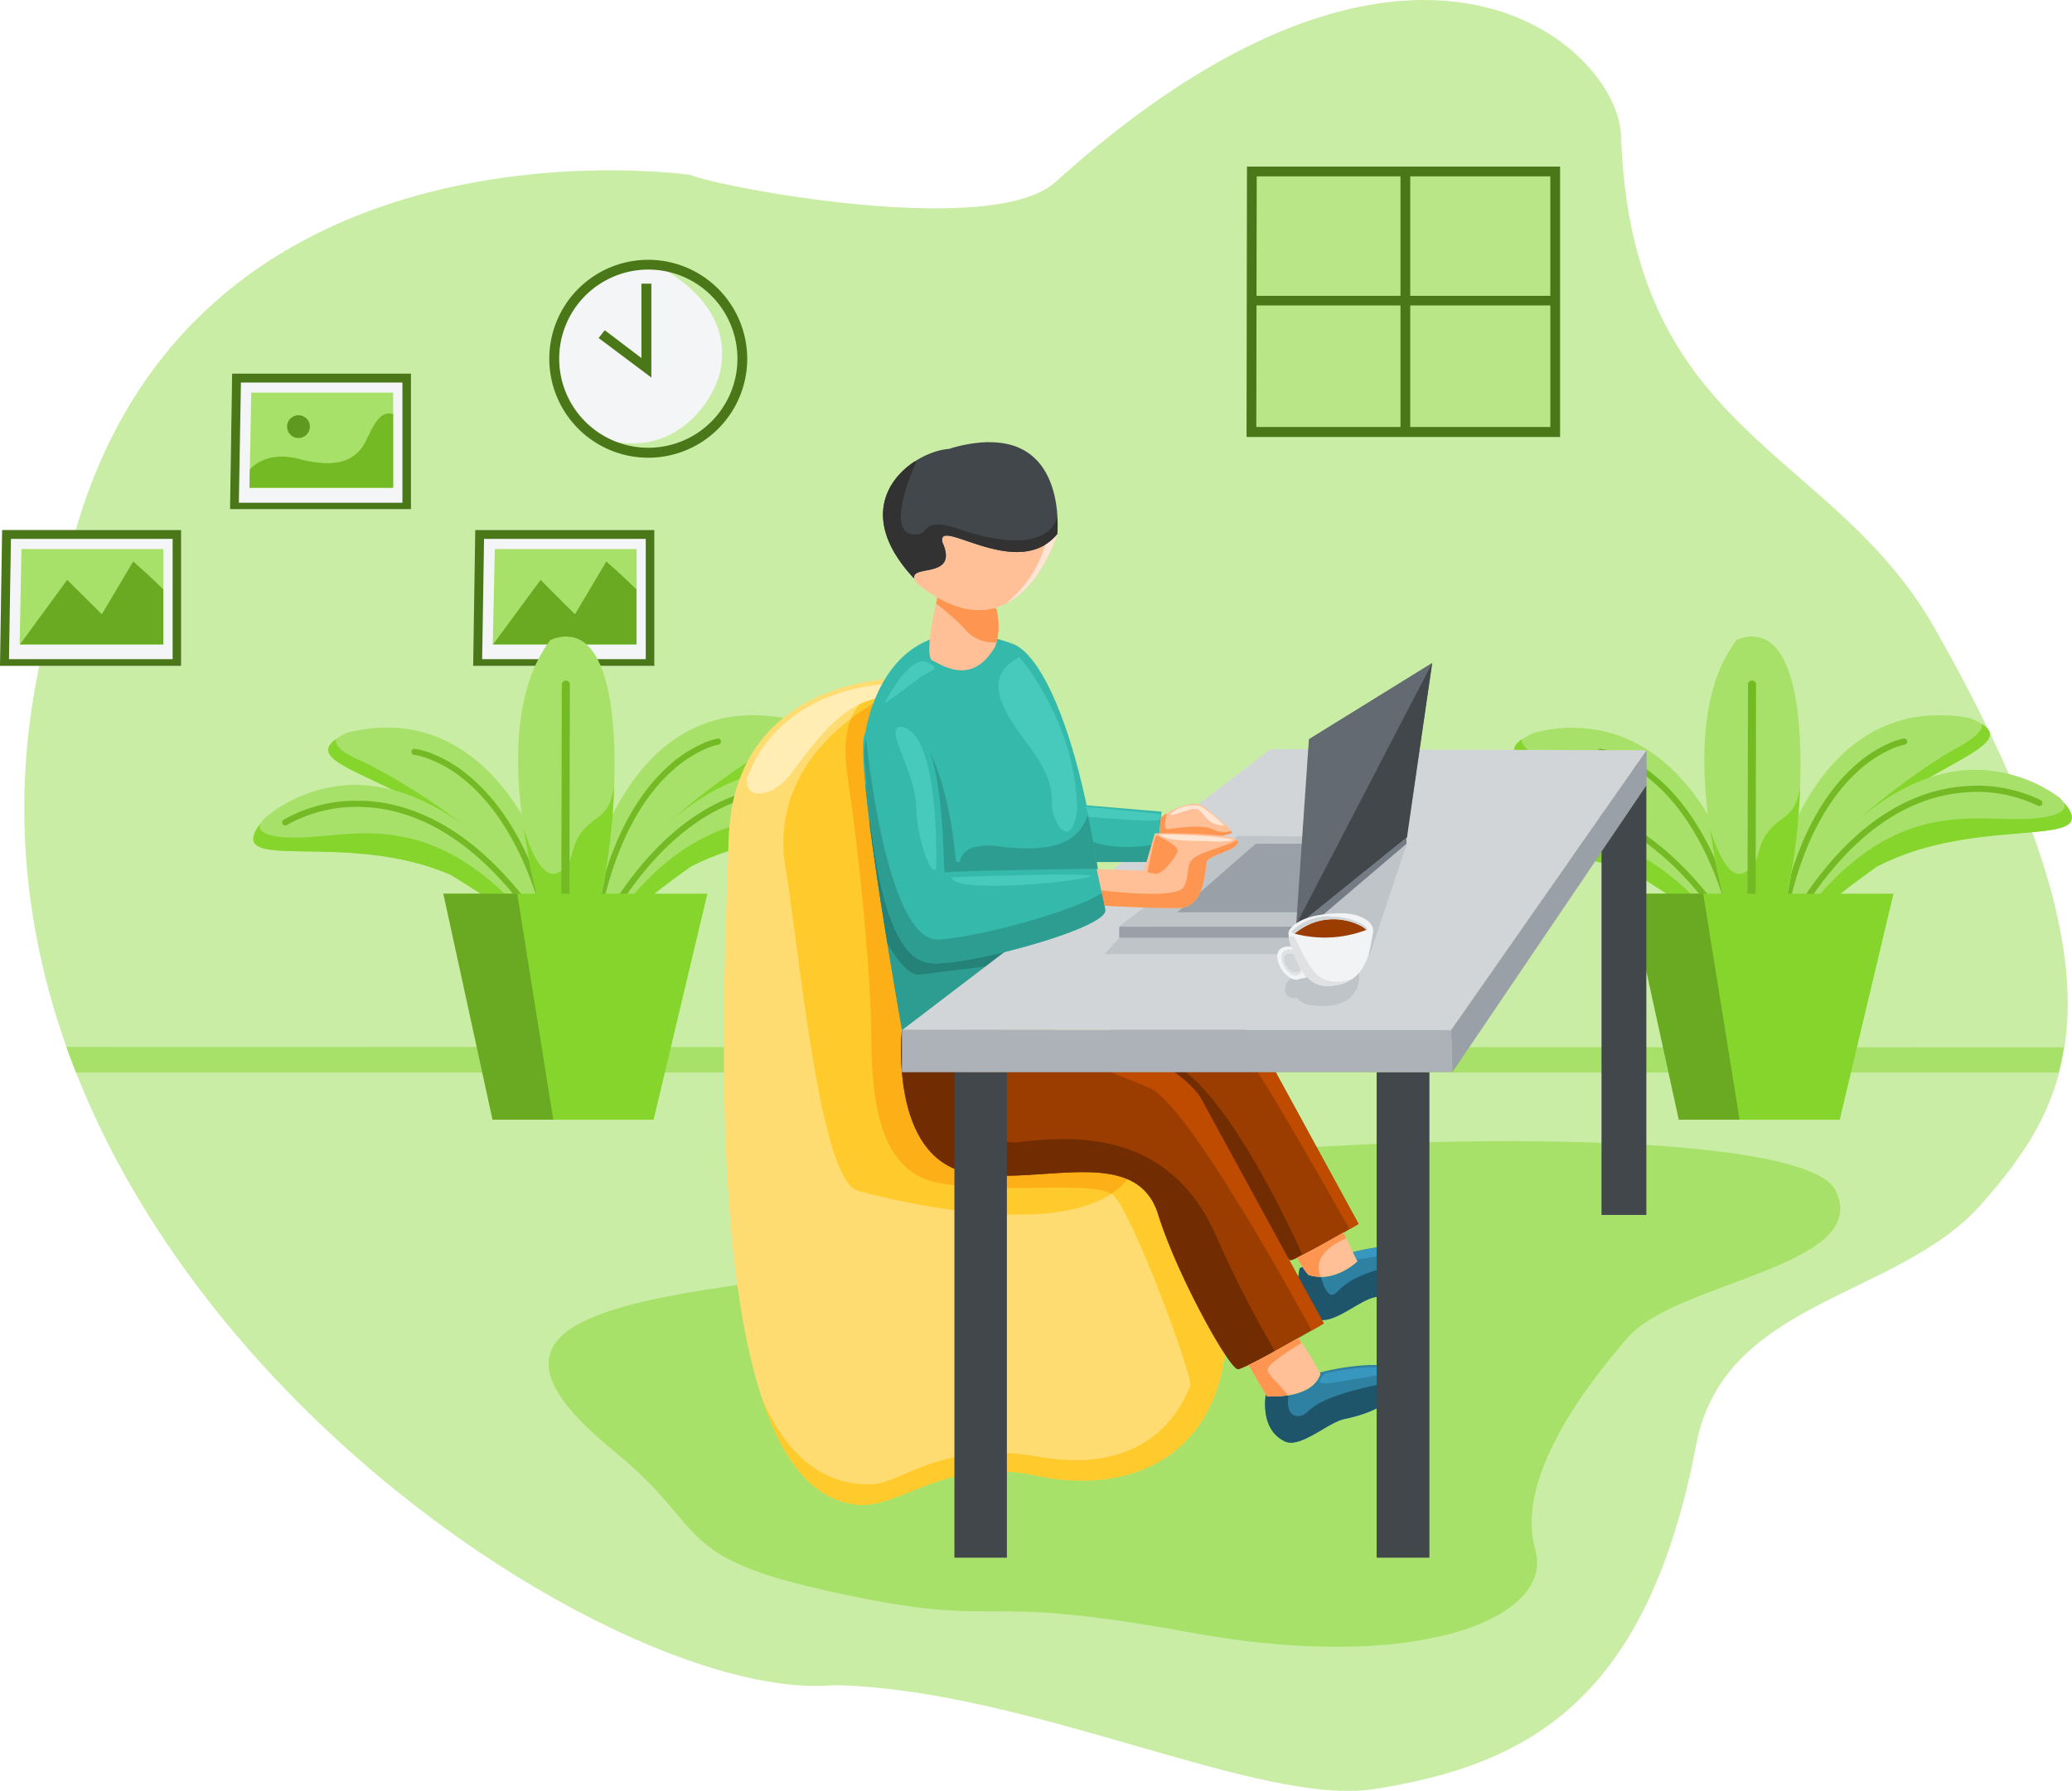<svg xmlns="http://www.w3.org/2000/svg" viewBox="0 0 339.19 293.16"><defs><style>.cls-1{fill:#caeda5;}.cls-2{fill:#a8e169;}.cls-3{fill:#85d52d;}.cls-4{fill:#73ba25;}.cls-5{fill:#69aa22;}.cls-6{fill:#f4f5f6;}.cls-7{fill:#4a7718;}.cls-8{fill:#ffdc72;}.cls-9{fill:#ffca2b;}.cls-10{fill:#ffedb3;}.cls-11{fill:#2f81a2;}.cls-12{fill:#3797be;}.cls-13{fill:#1f556b;}.cls-14{fill:#9b3d01;}.cls-15{fill:#fcaf17;}.cls-16{fill:#712d01;}.cls-17{fill:#35b9ab;}.cls-18{fill:#2d9d91;}.cls-19{fill:#bf4b01;}.cls-20{fill:#258278;}.cls-21{fill:#d2d5d8;}.cls-22{fill:#bfc4c8;}.cls-23{fill:#99a0a7;}.cls-24{fill:#ffc098;}.cls-25{fill:#47cabc;}.cls-26{fill:#42474c;}.cls-27{fill:#fe9551;}.cls-28{fill:#636a72;}.cls-29{fill:#737c85;}.cls-30{fill:#acb2b7;}.cls-31{fill:#f2f3f4;}.cls-32{fill:#5f991f;}.cls-33{fill:#b9e787;}.cls-34{fill:#ffe5d4;}.cls-35{fill:#323232;}.cls-36{fill:#dfe1e3;}</style></defs><g id="Capa_2" data-name="Capa 2"><g id="Capa_1-2" data-name="Capa 1"><g id="g19118"><path id="path13129" class="cls-1" d="M232.62,0c-15.19.16-35.39,7.69-60,29.94-10.78,9.19-55.23.6-59.58-1.3,0,0-86.17-12.71-102.55,65.83C-25.08,197.06,94.63,279.62,136.43,275.88l.7,0,0,0c31.82.88,69.08,19.94,87.87,17,25.18-4,44.75-14.39,52.74-56.74,4.8-23.57,33.17-23.57,46.75-39.16s26-34.36-7.19-93.09c-16.78-30.77-50.35-32-51.94-81.91C264.85,13.4,253.44-.22,232.62,0Z"/><path id="rect13167" class="cls-2" d="M10.87,171.38c.5,1.41,1,2.81,1.58,4.2H337q.25-1,.48-2h0s0-.09,0-.13c.14-.66.26-1.33.37-2Z"/><path id="path13165" class="cls-2" d="M138.26,208.14c-36.84,4.44-64.77,7.6-37.56,29.56,16,13.19,8.79,17.19,36.76,23.18s20.38-.4,57.53,6.39,59.54-2.4,56.34-13.58,7.19-25.58,15.18-34.77,40-11.59,34-24-106.68-8.39-119.87-2.4-42.35,15.58-42.35,15.58Z"/><g id="g10159"><path id="path10123" class="cls-2" d="M315.84,117.14a27.64,27.64,0,0,1,6.61.4c11.78,4.76-10.7,7.41-22.57,22.65-2,3.38-3.57,6.32-4.72,8.78-1.71.17-3.72.3-6,.39,1.15-6.07,5.35-23.09,17.64-29.67A22,22,0,0,1,315.84,117.14Z"/><path id="path10125" class="cls-2" d="M257.56,119.1A27.38,27.38,0,0,0,251,120c-11.44,5.54,11.17,6.67,24,21.08,2.19,3.24,4,6.06,5.3,8.44,1.72.05,3.73.05,6,0-1.55-6-6.9-22.67-19.59-28.41a21.77,21.77,0,0,0-9.19-1.94Z"/><path id="path10127" class="cls-3" d="M249.13,121c-6.52,4.68,13.92,6.58,25.9,20,2.19,3.24,4,6.06,5.3,8.44.66,0,1.34,0,2.08,0-3.41-10.32-22.9-22-29.06-24.83-3.75-1.7-4.38-2.91-4.22-3.65Z"/><path id="path10129" class="cls-2" d="M252.23,128.48a23.54,23.54,0,0,0-14.8,5.52c-8.12,9.77,12.93,1.46,30.6,9.26,3.56,2.19,6.55,4.14,8.78,5.84,1.85.14,4.11.24,6.76.25a3.82,3.82,0,0,0-.28-1.21s-14-19.69-31.06-19.66Z"/><path id="path10131" class="cls-3" d="M236.73,134.9c-6,8.34,14.21.81,31.3,8.36,3.56,2.18,6.55,4.14,8.78,5.84.87.07,1.81.13,2.86.17-7.17-7.91-13.7-11.14-19.52-12.3-6.35-1.26-11.86-.08-16.48.09C237,137.32,236.49,135.77,236.73,134.9Z"/><path id="path10133" class="cls-4" d="M252.49,131.08a24,24,0,0,0-11.91,3.13.53.53,0,0,0-.13.72.52.52,0,0,0,.69.14,23.14,23.14,0,0,1,12.77-2.94c7.27.35,16.84,4,26.57,17.16l1.29.05c-7.42-10.27-14.88-15.12-21.38-17.09a26.07,26.07,0,0,0-6.43-1.14l-1.47,0Z"/><path id="path10135" class="cls-4" d="M311.71,120.9a.5.5,0,0,1,.5.51.51.51,0,0,1-.43.5,10.74,10.74,0,0,0-2.28.77A20.46,20.46,0,0,0,304,126.4c-4.06,3.73-8.72,10.51-11.34,22.77l-1.05.07c2.64-12.6,7.44-19.68,11.7-23.59a21.34,21.34,0,0,1,5.8-3.9,11.14,11.14,0,0,1,2.52-.84Z"/><path id="path10137" class="cls-3" d="M324.38,118.49c6.82,4.23-13.44,7.5-24.5,21.7-2,3.38-3.57,6.32-4.72,8.78-.65.06-1.33.12-2.07.17,2.71-10.53,21.37-23.53,27.32-26.73,3.63-2,4.18-3.2,4-3.92Z"/><path id="path10139" class="cls-2" d="M322,126.06a23.51,23.51,0,0,1,15.14,4.51c8.77,9.2-12.8,2.33-29.91,11.3-3.4,2.42-6.25,4.57-8.36,6.42-1.84.26-4.09.51-6.73.7a3.91,3.91,0,0,1,.2-1.23S305,127.18,322,126.06Z"/><path id="path10141" class="cls-3" d="M337.93,131.43c6.59,7.91-14.12,1.76-30.67,10.44-3.41,2.42-6.25,4.57-8.36,6.42-.87.12-1.8.25-2.85.36,6.63-8.38,12.92-12,18.65-13.58,6.25-1.69,11.83-.89,16.45-1,6.71-.19,7.08-1.77,6.78-2.62Z"/><path id="path10143" class="cls-4" d="M322,128.68a24,24,0,0,1,12.1,2.32.52.52,0,0,1,.17.71.52.52,0,0,1-.67.19,23.09,23.09,0,0,0-12.94-2.08c-7.23.84-16.54,5.14-25.35,18.91l-1.29.13c6.71-10.74,13.83-16.08,20.18-18.49a26.14,26.14,0,0,1,6.34-1.56c.5-.06,1-.1,1.46-.13Z"/><path id="path10145" class="cls-4" d="M261.94,122.57a.51.51,0,0,0,0,1,10.47,10.47,0,0,1,2.32.62,20.61,20.61,0,0,1,5.76,3.33c4.3,3.45,9.4,9.9,12.84,22h1.06c-3.49-12.4-8.76-19.13-13.27-22.75a21.75,21.75,0,0,0-6-3.51,11.51,11.51,0,0,0-2.58-.66.17.17,0,0,0-.1,0Z"/><path id="path10147" class="cls-2" d="M287,104.19a6.79,6.79,0,0,0-2.74.6C275,117,280.21,140.13,283,150c2.32,0,5.27-.21,8.89-.58,3.44-12.59,5.69-45.06-4.92-45.19Z"/><path id="path10149" class="cls-3" d="M294.71,128.81c-.81,4.82-2.71,4.58-4.79,6.8-2.82,3-1.35,5.81-4.47,7.29s-5.52-7.28-5.52-7.28l0,0A111.35,111.35,0,0,0,283,150c2.31,0,5.25-.2,8.87-.58a99.08,99.08,0,0,0,2.8-20.56Z"/><path id="path10151" class="cls-4" d="M286.79,111.41a.66.66,0,0,0-.64.67l-.09,37.76,1.33-.07.08-37.68a.66.66,0,0,0-.65-.68Z"/><g id="g10155"><path id="path10153" class="cls-3" d="M266.83,146.3l8,37h26.34l8.8-37Z"/></g><path id="path10157" class="cls-5" d="M278.82,146.3l5.95,37h-9.94l-8.1-37Z"/></g><path id="path13200" class="cls-6" d="M77.92,86.77h28.84V109H77.58Z"/><path id="path13194" class="cls-2" d="M81,89.88h23.22V105.5H80.67Z"/><path id="path13196" class="cls-5" d="M99.26,91.92l-5.14,8.64L88.5,94.93l-7.78,10.56h23.47v-9c-2-2-4.93-4.57-4.93-4.57Z"/><path id="path13198" class="cls-7" d="M77.8,86.77,77.46,109h29.65V86.77Zm1.44,1.45h26.47v19.69H78.93Z"/><g id="g10121"><path id="path6407" class="cls-2" d="M121.66,117.14a27.64,27.64,0,0,1,6.61.4c11.78,4.76-10.7,7.41-22.57,22.65-2,3.38-3.57,6.32-4.72,8.78-1.71.17-3.72.3-6,.39,1.15-6.07,5.35-23.09,17.64-29.67A22,22,0,0,1,121.66,117.14Z"/><path id="path6409" class="cls-2" d="M63.38,119.1a27.38,27.38,0,0,0-6.56.85c-11.44,5.54,11.17,6.67,24,21.08,2.19,3.24,4,6.06,5.3,8.44,1.72.05,3.73.05,6,0-1.55-6-6.9-22.67-19.59-28.41a21.77,21.77,0,0,0-9.19-1.94Z"/><path id="path6411" class="cls-3" d="M55,121c-6.52,4.68,13.92,6.58,25.9,20,2.19,3.24,4,6.06,5.3,8.44.66,0,1.34,0,2.08,0-3.41-10.32-22.9-22-29.06-24.83C55.42,123,54.79,121.76,55,121Z"/><path id="path6413" class="cls-2" d="M58.05,128.48A23.54,23.54,0,0,0,43.25,134c-8.12,9.77,12.93,1.46,30.6,9.26,3.56,2.19,6.55,4.14,8.78,5.84,1.85.14,4.11.24,6.76.25a3.82,3.82,0,0,0-.28-1.21s-14-19.69-31.06-19.66Z"/><path id="path6415" class="cls-3" d="M42.55,134.9c-6,8.34,14.21.81,31.3,8.36,3.56,2.18,6.55,4.14,8.78,5.84.87.07,1.81.13,2.86.17C78.32,141.36,71.79,138.13,66,137c-6.35-1.26-11.86-.08-16.48.09C42.79,137.32,42.31,135.77,42.55,134.9Z"/><path id="path6417" class="cls-4" d="M58.31,131.08a24,24,0,0,0-11.91,3.13.53.53,0,0,0-.13.72.52.52,0,0,0,.69.14,23.14,23.14,0,0,1,12.77-2.94c7.27.35,16.84,4,26.57,17.16l1.29.05c-7.42-10.27-14.88-15.12-21.38-17.09a26.07,26.07,0,0,0-6.43-1.14l-1.47,0Z"/><path id="path6419" class="cls-4" d="M117.53,120.9a.5.5,0,0,1,.5.51.51.51,0,0,1-.43.5,10.74,10.74,0,0,0-2.28.77,20.46,20.46,0,0,0-5.52,3.72c-4.06,3.73-8.72,10.51-11.34,22.77l-1,.07c2.64-12.6,7.44-19.68,11.7-23.59a21.34,21.34,0,0,1,5.8-3.9,11.14,11.14,0,0,1,2.52-.84Z"/><path id="path6421" class="cls-3" d="M130.2,118.49c6.82,4.23-13.44,7.5-24.5,21.7-2,3.38-3.57,6.32-4.72,8.78-.65.06-1.33.12-2.07.17,2.71-10.53,21.37-23.53,27.32-26.73,3.63-2,4.18-3.2,4-3.92Z"/><path id="path6423" class="cls-2" d="M127.85,126.06A23.51,23.51,0,0,1,143,130.57c8.77,9.2-12.8,2.33-29.91,11.3-3.4,2.42-6.25,4.57-8.36,6.42-1.84.26-4.09.51-6.73.7a3.91,3.91,0,0,1,.2-1.23S110.84,127.18,127.85,126.06Z"/><path id="path6425" class="cls-3" d="M143.75,131.43c6.59,7.91-14.12,1.76-30.67,10.44-3.41,2.42-6.25,4.57-8.36,6.42-.87.12-1.8.25-2.85.36,6.63-8.38,12.92-12,18.65-13.58,6.25-1.69,11.83-.89,16.45-1,6.71-.19,7.08-1.77,6.78-2.62Z"/><path id="path6427" class="cls-4" d="M127.77,128.68a24,24,0,0,1,12.1,2.32.52.52,0,0,1,.17.71.52.52,0,0,1-.67.19,23.09,23.09,0,0,0-12.94-2.08c-7.23.84-16.54,5.14-25.35,18.91l-1.29.13c6.71-10.74,13.83-16.08,20.18-18.49a26.14,26.14,0,0,1,6.34-1.56c.5-.06,1-.1,1.46-.13Z"/><path id="path6429" class="cls-4" d="M67.76,122.57a.51.51,0,0,0,0,1,10.47,10.47,0,0,1,2.32.62,20.61,20.61,0,0,1,5.76,3.33c4.3,3.45,9.4,9.9,12.84,22h1.06c-3.49-12.4-8.76-19.13-13.27-22.75a21.75,21.75,0,0,0-6-3.51,11.51,11.51,0,0,0-2.58-.66.17.17,0,0,0-.1,0Z"/><path id="path6431" class="cls-2" d="M92.83,104.19a6.79,6.79,0,0,0-2.74.6C80.82,117,86,140.13,88.86,150c2.32,0,5.27-.21,8.89-.58,3.44-12.59,5.69-45.06-4.92-45.19Z"/><path id="path6433" class="cls-3" d="M100.53,128.81c-.81,4.82-2.71,4.58-4.79,6.8-2.82,3-1.35,5.81-4.47,7.29s-5.52-7.28-5.52-7.28l0,0A111.35,111.35,0,0,0,88.86,150c2.31,0,5.25-.2,8.87-.58a99.08,99.08,0,0,0,2.8-20.56Z"/><path id="path6435" class="cls-4" d="M92.61,111.41a.66.66,0,0,0-.64.67l-.09,37.76,1.33-.07.08-37.68a.66.66,0,0,0-.65-.68Z"/><g id="g10101"><path id="path1472" class="cls-3" d="M72.65,146.3l8,37H107l8.8-37Z"/></g><path id="path14177" class="cls-5" d="M84.67,146.3l5.9,37H80.63l-8.06-37Z"/></g><path id="path7251" class="cls-8" d="M147.65,111.05s-27.57-.6-28.37,26.37c-.6,22.17-5.59,103.88,19.78,108.67,7.59,2,15.18-8.19,31.16-4.4,16.59,3.2,30.37-4.79,30.57-24.37-.6-13-28.17-53.14-31.37-62.73S147.65,111.05,147.65,111.05Z"/><path id="path13119" class="cls-9" d="M144.33,113.18s-7.56.71-5.58,14,3.5,30.13,3.8,38.62-.8,25.27,10.69,27.76c10.39,2.1,25.77-.4,28.87,2s13.43,30.29,12.72,31.42-4.8,14.69-24.3,11.59c-15.54-3-23,4.1-27.4,4.37-3.82.25-12.69-.37-18.46-14.21,3.1,9.48,7.69,16.11,14.39,17.38,7.59,2,15.18-8.19,31.16-4.4,16.58,3.2,30.37-4.8,30.57-24.38-.6-13-28.17-53.14-31.37-62.72-2.65-7.95-15.31-31.61-19.75-39.83a33.1,33.1,0,0,0-5.34-1.59Z"/><path id="path13117" class="cls-10" d="M142.85,112.25c-.5.1-15.48,1.3-20.57,15.18-.4,3.6,3.9,2.9,6.39.2s8.29-13,15.88-13.39c4.4-.9,2-2.9-1.7-2Z"/><path id="path7249" class="cls-9" d="M149.2,112.12s-22.46,7.77-20.9,28c2.68,16.1,5.79,53,12.14,54.81s39.42,9.75,45.49-4.1S152.36,111,149.2,112.12Z"/><path id="path7239" class="cls-11" d="M224.13,223.46a39.18,39.18,0,0,0-8.06,1.23c0,.08.07.16.1.23-1.45,4.3-8.74,3.64-8.74,3.64l-.21-.35c-.26,1.85-.44,6.13,3.2,7.8,2.55,1.05,7-3.15,9.64-3.7s9.23-2.3,9.09-6.61c-.15-1.77-2.32-2.3-5-2.24Z"/><path id="path13298" class="cls-12" d="M216.87,224.83s6.55-1.46,9.46-.86c2.62.6-1.15,1.3-4.78,1.83S214.38,227.41,216.87,224.83Z"/><path id="path13288" class="cls-13" d="M229.14,226c-16.27,2.87-14.1,5.53-16.44,5.8s-1.82-3.12-1.78-3.4a16.28,16.28,0,0,1-3.49.16l-.21-.35c-.26,1.85-.43,6.12,3.21,7.79,2.55,1.05,7-3.15,9.64-3.7s8.88-2.22,9.07-6.3Z"/><path id="path7241" class="cls-11" d="M228.85,203.88a37.6,37.6,0,0,0-7.37,1.1l.74,1.51s-3.75,3.65-8.05,2.2a13.84,13.84,0,0,1-.92-1.25l-.48.15s-1.59,6.29,2.92,8.35c2.45,1,6.72-3,9.26-3.55s8.87-2.21,8.73-6.35c-.14-1.7-2.23-2.2-4.83-2.15Z"/><path id="path13300" class="cls-12" d="M228.85,203.88a37.6,37.6,0,0,0-7.37,1.1l.58,1.2c2.84-.33,7.73-1.21,8.17-2,.08-.14,0-.23-.31-.29s-.7,0-1.06,0Z"/><path id="path13290" class="cls-13" d="M233.66,206.35c-13.34,1.59-14,4.92-15.3,5.53s-2.1-2.8-2.1-2.8l-.07-.07a6.61,6.61,0,0,1-2-.32,11.36,11.36,0,0,1-.93-1.26l-.48.16s-1.59,6.28,2.92,8.34c2.45,1,6.72-3,9.26-3.55s8.52-2.13,8.71-6Z"/><path id="path7225" class="cls-14" d="M167.66,162.33s-1.74,16.26,8.39,18.47c9.34,1.9,19.37-4.45,22.14,5.2,2.53,7.91,12,20.4,13.13,20.3s11.08-5.93,11.08-5.93l-16-29.31S199.2,158.86,167.66,162.33Z"/><path id="path13121" class="cls-15" d="M145.93,113.55a41.83,41.83,0,0,0-6.6,4.07c-.84,2.07-1.25,5.1-.58,9.55,2,13.28,3.5,30.12,3.8,38.61s-.8,25.28,10.69,27.77c10.18,2.06,25.16-.3,28.66,1.87a10.6,10.6,0,0,0,4-4.61c5.08-11.7-21.8-59.62-32.59-74.35a34.17,34.17,0,0,0-7.41-2.91Z"/><path id="path13153" class="cls-16" d="M186.14,180.79c1.16-.11,2.38-.26,3.44-.3a17,17,0,0,1,2.85.12,7.24,7.24,0,0,1,2.44.77,5.69,5.69,0,0,1,1.95,1.7,9,9,0,0,1,1.37,2.92,38.26,38.26,0,0,0,3,6.52c1.26,2.28,2.72,4.58,4.13,6.63s2.78,3.85,3.87,5.13,1.89,2,2.17,2,1.3-.68,1.81-.92c-.68-1.55-12.81-28.68-22.23-31.6-5.63-1.74-6,2.41-4.76,7Z"/><path id="path7171" class="cls-17" d="M141.65,120s3-22.32,24.08-14.62c7.06,2.55,15.12,27.55,16,61-8.61,2.4-34,2.26-34,2.26S139.46,123,141.65,120Z"/><path id="path13060" class="cls-18" d="M146.65,117.14s-2.58,5.86-5,11.38c1.34,14,6,40.11,6,40.11s25.43.14,34-2.26c-.17-7-.67-13.54-1.4-19.64h0c-.08-.67-.17-1.33-.25-2v0h0c-.53-4.09-1.16-7.95-1.88-11.53a1.18,1.18,0,0,0-.07.2c-1.63,5.3-7.2,6.08-14.48,5.16-5.36-.68-6.31,1.44-6.44,2.6a3.63,3.63,0,0,1-.64-.13c-2.2-22.77-9.89-23.87-9.89-23.87Z"/><path id="path7223" class="cls-14" d="M147.65,168.63s-2.2,20.53,10.59,23.33c11.79,2.4,28-5,31.46,7.19,3.2,10,11.63,25.14,13,25s14-7.49,14-7.49l-20.2-37s-9.08-15.4-48.88-11Z"/><path id="path13143" class="cls-19" d="M163,167.87c4.34,2.28,19,7.56,25.19,10.22s23.63,34.36,26.53,39.73l2-1.16-20.2-37S189.86,168.38,163,167.87Z"/><path id="path13055" class="cls-20" d="M142.28,134.3c.8,6.4,1.93,13.8,3,20.16,1.62,2.78,3.6,5.34,5.35,5.08,2.63-.39,21-2.42,30.53-4.25q-.24-3.07-.55-6a24.35,24.35,0,0,0-3.86.92c-9.59,3-25.08,6.2-26.67,5C148.75,154.22,144,139.8,142.28,134.3Z"/><path id="path13136" class="cls-16" d="M157.32,167.92c-3,.1-6.22.33-9.67.71,0,0-2.2,20.53,10.59,23.33,11.78,2.4,28-5,31.46,7.19,3.2,10,11.63,25.14,13,25a38.83,38.83,0,0,0,6-3,177.42,177.42,0,0,1-9.84-19.34c-7.63-16.53-22.46-16-32.21-14.83-7.85.91-9.18-13.14-9.4-19.08Z"/><path id="path7186" class="cls-21" d="M208,122.63l-60.33,46h89.9l32-45.8Z"/><path id="path13220" class="cls-22" d="M218.06,160.4c-2.27.23-7.47-2.22-7.73,1.7.25,1.65,2,1.27,2,1.27a3.52,3.52,0,0,0,2.79,1.22c7.22.85,7.67-4.2,7.27-5.35-.15-.43-3,1.12-4.38,1.16Z"/><path id="path13218" class="cls-22" d="M183.41,153.3l-2.6,2.9h43.45L230.35,138Z"/><path id="path7184" class="cls-22" d="M212.18,151.7h-29l19.38-14.88,27.67.3Z"/><path id="path7188" class="cls-23" d="M218.42,138.12H205.57l-12.86,11.23h20Z"/><path id="path7175" class="cls-24" d="M195.14,131.59a10.9,10.9,0,0,0-5.09,2.22l-.38,3.74a4.39,4.39,0,0,1,3.11.14c2.4.85,7.63-1.06,8.62-1.2s-1.27-2-4-4.24a3.18,3.18,0,0,0-2.3-.66Z"/><path id="path7173" class="cls-17" d="M177.72,131.82l12.43,1.05-.85,8.24h-9.79S178,132,177.72,131.82Z"/><path id="path13073" class="cls-25" d="M177.8,132.09c.09.28.21.86.37,1.64,3.64.29,11.68.89,11.61.44s.82-.92-.55-1S179.41,132.18,177.8,132.09Z"/><path id="path13068" class="cls-18" d="M178.94,137.83c.26,1.51.57,3.28.57,3.28h9.79l.32-3C184,139.27,180.3,138.32,178.94,137.83Z"/><path id="path7155" class="cls-24" d="M173.08,87.4s-6.22,21.33-22.89,8.2c-3-3.82,7.07-.15,4.1-6.78C153.16,84.29,166.58,95.31,173.08,87.4Z"/><path id="path7157" class="cls-24" d="M153.49,97.83l-.05,0s-2.3,9.59-.8,10.29,6.5,4.3,10.29-2.3a10.79,10.79,0,0,0,.2-6.09l-.17-.27c-2.58.75-5.72.46-9.47-1.66Z"/><path id="path7162" class="cls-26" d="M161.8,72.37a23.6,23.6,0,0,0-6.45,1.12c-5.93.42-17.38,8.55-5.86,21.05l.18.11c-.54-2.23,7.28.13,4.62-5.83-1.12-4.48,12,6.28,18.59-1.15,0,0,.2-.25.2-.27s1.57-15.21-11.28-15Z"/><path id="path7167" class="cls-17" d="M147.05,117.14s-6.39-1.5-5.49,8.09,2.5,32.07,11,32.46c6.5.3,28.67-5.79,28.37-8.69a49.28,49.28,0,0,0-1.4-6.79s-22.67.3-24.87.6C154.24,142.31,155.14,117.84,147.05,117.14Z"/><path id="path13088" class="cls-27" d="M190.94,133.19c-.47.3-.8.55-.89.62l-.38,3.74a4.33,4.33,0,0,1,3.11.14c2.4.85,7.63-1.06,8.62-1.2.27,0,.28-.21.13-.46a3.88,3.88,0,0,1-3-.29c-2.25-.92-6.82,0-7.47,0s-.23-1.76-.08-2.53Z"/><path id="path7169" class="cls-24" d="M179.52,142.27l7.73.29,1.8-6.14s13.34-.2,13.59,1.3-4.8,2.15-5.09,3.4-.3,7.49-4.6,7.54-12.14-.39-12.14-.39Z"/><path id="path7180" class="cls-28" d="M214.27,121l20.18-12.48-4.2,28.56L212.17,151.7Z"/><path id="path7190" class="cls-23" d="M183.21,151.7v1.8h29v-1.8Z"/><path id="path13096" class="cls-26" d="M234.45,108.55l0,0-22.21,42.71,0,.42,18.08-14.58Z"/><path id="path7192" class="cls-29" d="M212.18,151.7l18.07-14.58v1l-18.08,15.4Z"/><path id="path7201" class="cls-26" d="M225.36,175.52V255H234V175.52Z"/><path id="path7198" class="cls-26" d="M156.24,175.52V255h8.59V175.52Z"/><path id="path13160" class="cls-19" d="M206.73,172.57c-1.73,0-2.87.63-1.94,1.43,1.43,1.22,15.16,25.47,16.14,27.21l1.47-.85L207.23,172.6l-.5,0Z"/><path id="path7194" class="cls-30" d="M147.65,168.63v6.9h90.07l-.17-6.9Z"/><path id="path7196" class="cls-23" d="M237.55,168.63l32-45.8v5.75l-31.79,46.94Z"/><path id="path7203" class="cls-26" d="M269.51,128.58l-7.34,10.84v59.47h7.34Z"/><path id="path7227" class="cls-24" d="M212.56,219.05c-2.78,1.58-6.1,3.42-8.17,4.42l3,5.1s7.29.65,8.74-3.65a39.69,39.69,0,0,0-3.61-5.87Z"/><path id="path13131" class="cls-27" d="M212.56,219.05c-2.78,1.58-6.1,3.42-8.17,4.42l3,5.1a16.22,16.22,0,0,0,3.48-.16c-1.06-1.38-3.31-3.38-3.38-4.14-.08-.93,4.18-3.58,5.58-4.42l-.55-.8Z"/><path id="path7229" class="cls-24" d="M219.93,201.78c-2.38,1.36-5.8,3.28-7.59,4.11a15.33,15.33,0,0,0,1.83,2.8c4.3,1.45,8-2.2,8-2.2Z"/><path id="path13148" class="cls-27" d="M219.93,201.78c-2.38,1.36-5.8,3.28-7.59,4.11a15.33,15.33,0,0,0,1.83,2.8,6.11,6.11,0,0,0,2,.33c-1.39-3.52,2.4-5.53,4.22-6.31Z"/><path id="path10161" class="cls-31" d="M219.32,149.5c-7.64.15-8.39,3.1-8.39,3.1a6.41,6.41,0,0,0,.46,2.37c-1-.09-2.16.1-2.29,1.37-.11,2.3,2.26,4.42,3.42,4,.77-.28,1.24-.17,1.46-.45a3.92,3.92,0,0,0,2.54,1.46c7.49.6,7.79-6.49,8.24-8.59s-2.85-3.4-5.44-3.24ZM211,156.11a2.39,2.39,0,0,1,.88.14,19,19,0,0,0,1.15,2.61c-1.7,1.14-2.92-1-2.9-1.79a.83.83,0,0,1,.69-.95.55.55,0,0,1,.18,0Z"/><path id="path10173" class="cls-14" d="M211.92,152.84a19.2,19.2,0,0,0,11.73-.6C223.44,151.61,217.46,148.29,211.92,152.84Z"/><path id="path1458-9" class="cls-6" d="M.35,86.77h29.3V109H0Z"/><path id="path1465" class="cls-2" d="M3.51,89.88H26.74V105.5H3.22Z"/><path id="path1467" class="cls-5" d="M21.8,91.92l-5.13,8.64L11,94.93,3.27,105.49H26.74v-9c-2-2-4.93-4.57-4.93-4.57Z"/><path id="path1460" class="cls-7" d="M.35,86.77,0,109H29.65V86.77Zm1.44,1.45H28.26v19.69H1.47Z"/><path id="path14162" class="cls-6" d="M38,61.16h29.3V83.35H37.62Z"/><path id="path14164" class="cls-2" d="M41.13,64.27H64.36V79.89H40.84Z"/><path id="path14168" class="cls-7" d="M38,61.16l-.35,22.19H67.28V61.16Zm1.44,1.46H65.88V82.3H39.1Z"/><circle id="path14170" class="cls-32" cx="48.86" cy="69.84" r="1.87"/><path id="path14172" class="cls-4" d="M63.59,67.68c-1.8.1-2.75,2.65-3.8,4.69-1.47,2.83-4.4,4.45-10.78,2.78-4.6-1.21-7.09.6-8.11,1.69l-.06,3H64.36V67.78A2.24,2.24,0,0,0,63.59,67.68Z"/><circle id="path12995" class="cls-6" cx="106.12" cy="58.73" r="15.4"/><path id="path13177" class="cls-1" d="M106.12,43.33a3.93,3.93,0,0,0,1.47.29h.23l-.47-.24-1.23-.06Zm1.7.3c2.85,1.47,12.44,7.22,10,17.47-1.2,4.9-7.59,14.09-18.88,10.79l.7.77a15.39,15.39,0,1,0,9.87-28.95c-.53,0-1.08-.06-1.65-.08Z"/><path id="circle12997" class="cls-7" d="M106.12,42.53a16.2,16.2,0,1,0,16.2,16.2A16.22,16.22,0,0,0,106.12,42.53Zm0,1.6a14.59,14.59,0,0,1,14.6,14.57v0a14.59,14.59,0,0,1-14.58,14.6h0a14.59,14.59,0,0,1-14.6-14.57v0a14.59,14.59,0,0,1,14.57-14.6Z"/><path id="path13002" class="cls-7" d="M105,46.44V58.61L99,54.06l-1,1.28,8.63,6.47V46.44Z"/><path id="path13021" class="cls-33" d="M204.59,28.14h49.94V70.59H204.79Z"/><path id="path13008" class="cls-7" d="M204.13,27.27v.8l-.07,43.47h51.33V27.27Zm1.6,1.6h23.53V48.43H205.69Zm25.13,0h22.93V48.43H230.86ZM205.69,50h23.57v19.9h-23.6Zm25.17,0h22.93v19.9H230.86Z"/><path id="path13023" class="cls-27" d="M153.49,97.83l-.05,0-.21,1a31.94,31.94,0,0,1,4.8,4.27,6.16,6.16,0,0,0,5.1,2.06,10.89,10.89,0,0,0,0-5.38l-.17-.27c-2.58.75-5.72.46-9.46-1.66Z"/><path id="path13030" class="cls-34" d="M173.08,87.4a8,8,0,0,1-1.92,1.7,19.68,19.68,0,0,1-6.56,9.75C170.6,95.87,173.08,87.4,173.08,87.4Z"/><path id="path13036" class="cls-35" d="M150.05,75.54l-.32,0c-4.9,3.21-8.56,10-.24,19l.18.11c-.54-2.23,7.28.13,4.62-5.84-1.12-4.47,12,6.29,18.59-1.14,0,0,.2-.25.2-.27a21.14,21.14,0,0,0,0-2.64c-1.83,5.07-9.35,4.15-16.06,1.87s-4.45,1.2-7.62.84c-4.67-.56.63-11.93.63-11.93Z"/><path id="path13041" class="cls-18" d="M141.78,120.76a12.93,12.93,0,0,0-.22,4.47c.9,9.59,2.5,32.07,11,32.46,6.5.3,28.67-5.79,28.37-8.68-.1-.92-.27-1.92-.47-2.88-4.27,2.91-19.65,7.2-26.7,7.67-8.62.69-11.84-31.79-12-33Z"/><path id="path13046" class="cls-25" d="M153.24,142.11s.77-22.29-5.73-23.13c-3-.15,2.33,7.27,2.47,13S152.55,143.85,153.24,142.11Z"/><path id="path13048" class="cls-25" d="M155.74,143.61s22.77-.85,22.87-.2S156.29,146.56,155.74,143.61Z"/><path id="path13066" class="cls-25" d="M144.91,114.91s3.84-7.58,6.73-6.56c2.38,1.15,1.28,1.24-.47,2.15-2.68,2-7.38,5.56-6.26,4.41Z"/><path id="path13078" class="cls-27" d="M202.48,137.49c-1.17.85-5.47,1.86-6.91,2.89-1.62,1.16-.63,2.5-1.76,4.76-1.05,2.1-11.93.8-13.54.6l.54,2.53s7.84.44,12.14.39,4.3-6.3,4.59-7.54,5.35-1.9,5.1-3.4a.46.46,0,0,0-.16-.23Z"/><path id="path13084" class="cls-27" d="M189.33,136.77s3.7,1.57,3.44,2.57-2.62,4-3.67,3.7-1.42.1-1.15-.82,1-5.37,1.38-5.45Z"/><path id="path13086" class="cls-34" d="M189.76,136.56s9.61.16,11.94.87c.6.26-2.26.44-3.53.3S191,137.92,189.76,136.56Z"/><path id="path13093" class="cls-34" d="M191.85,133a5.88,5.88,0,0,1,4.56-1.08c.67.2,4.22,3.16,3.93,3.22a3.93,3.93,0,0,1-2.78-1.11c-.85-1-1.29-1.89-2.56-1.55S190.76,134,191.85,133Z"/><path id="path13101" class="cls-21" d="M217.82,150a8.57,8.57,0,0,0-6.48,2.6l.58.24h0c5.53-4.54,11.49-1.24,11.72-.6a.6.6,0,0,0,.29,0c-.49-1.18-3.2-2-5.22-2.17-.31,0-.61,0-.9,0Z"/><path id="path13107" class="cls-36" d="M211.49,153.21c-.15,0-.3.1-.48.33,0,.18.08.37.14.59h0c.1.35.24.81.42,1.35-.71-.11-2.13-.11-1.72,1.81.22,1.25,1.8,3.29,3.18,1.94a2.2,2.2,0,0,0-.07-.33c-1.65,1-2.85-1-2.82-1.83a.83.83,0,0,1,.69-.95.5.5,0,0,1,.17,0,2.48,2.48,0,0,1,.89.14,13.33,13.33,0,0,0,1.14,2.56,5.91,5.91,0,0,0,.83,1.15.38.38,0,0,0,.13-.09,3.89,3.89,0,0,0,2.53,1.47,7.08,7.08,0,0,0,4.92-1.16c-.36.15-4.39,1.79-6.73-1.66-2-2.92-2.54-5.26-3.22-5.31Z"/><path id="path13182" class="cls-25" d="M166.86,107.53s9.25,10.6,9.47,24.94c-.29,3-1.63,5.36-3.32,2.19s.28-4-2.34-9.12S158.39,112.12,166.86,107.53Z"/></g></g></g></svg>